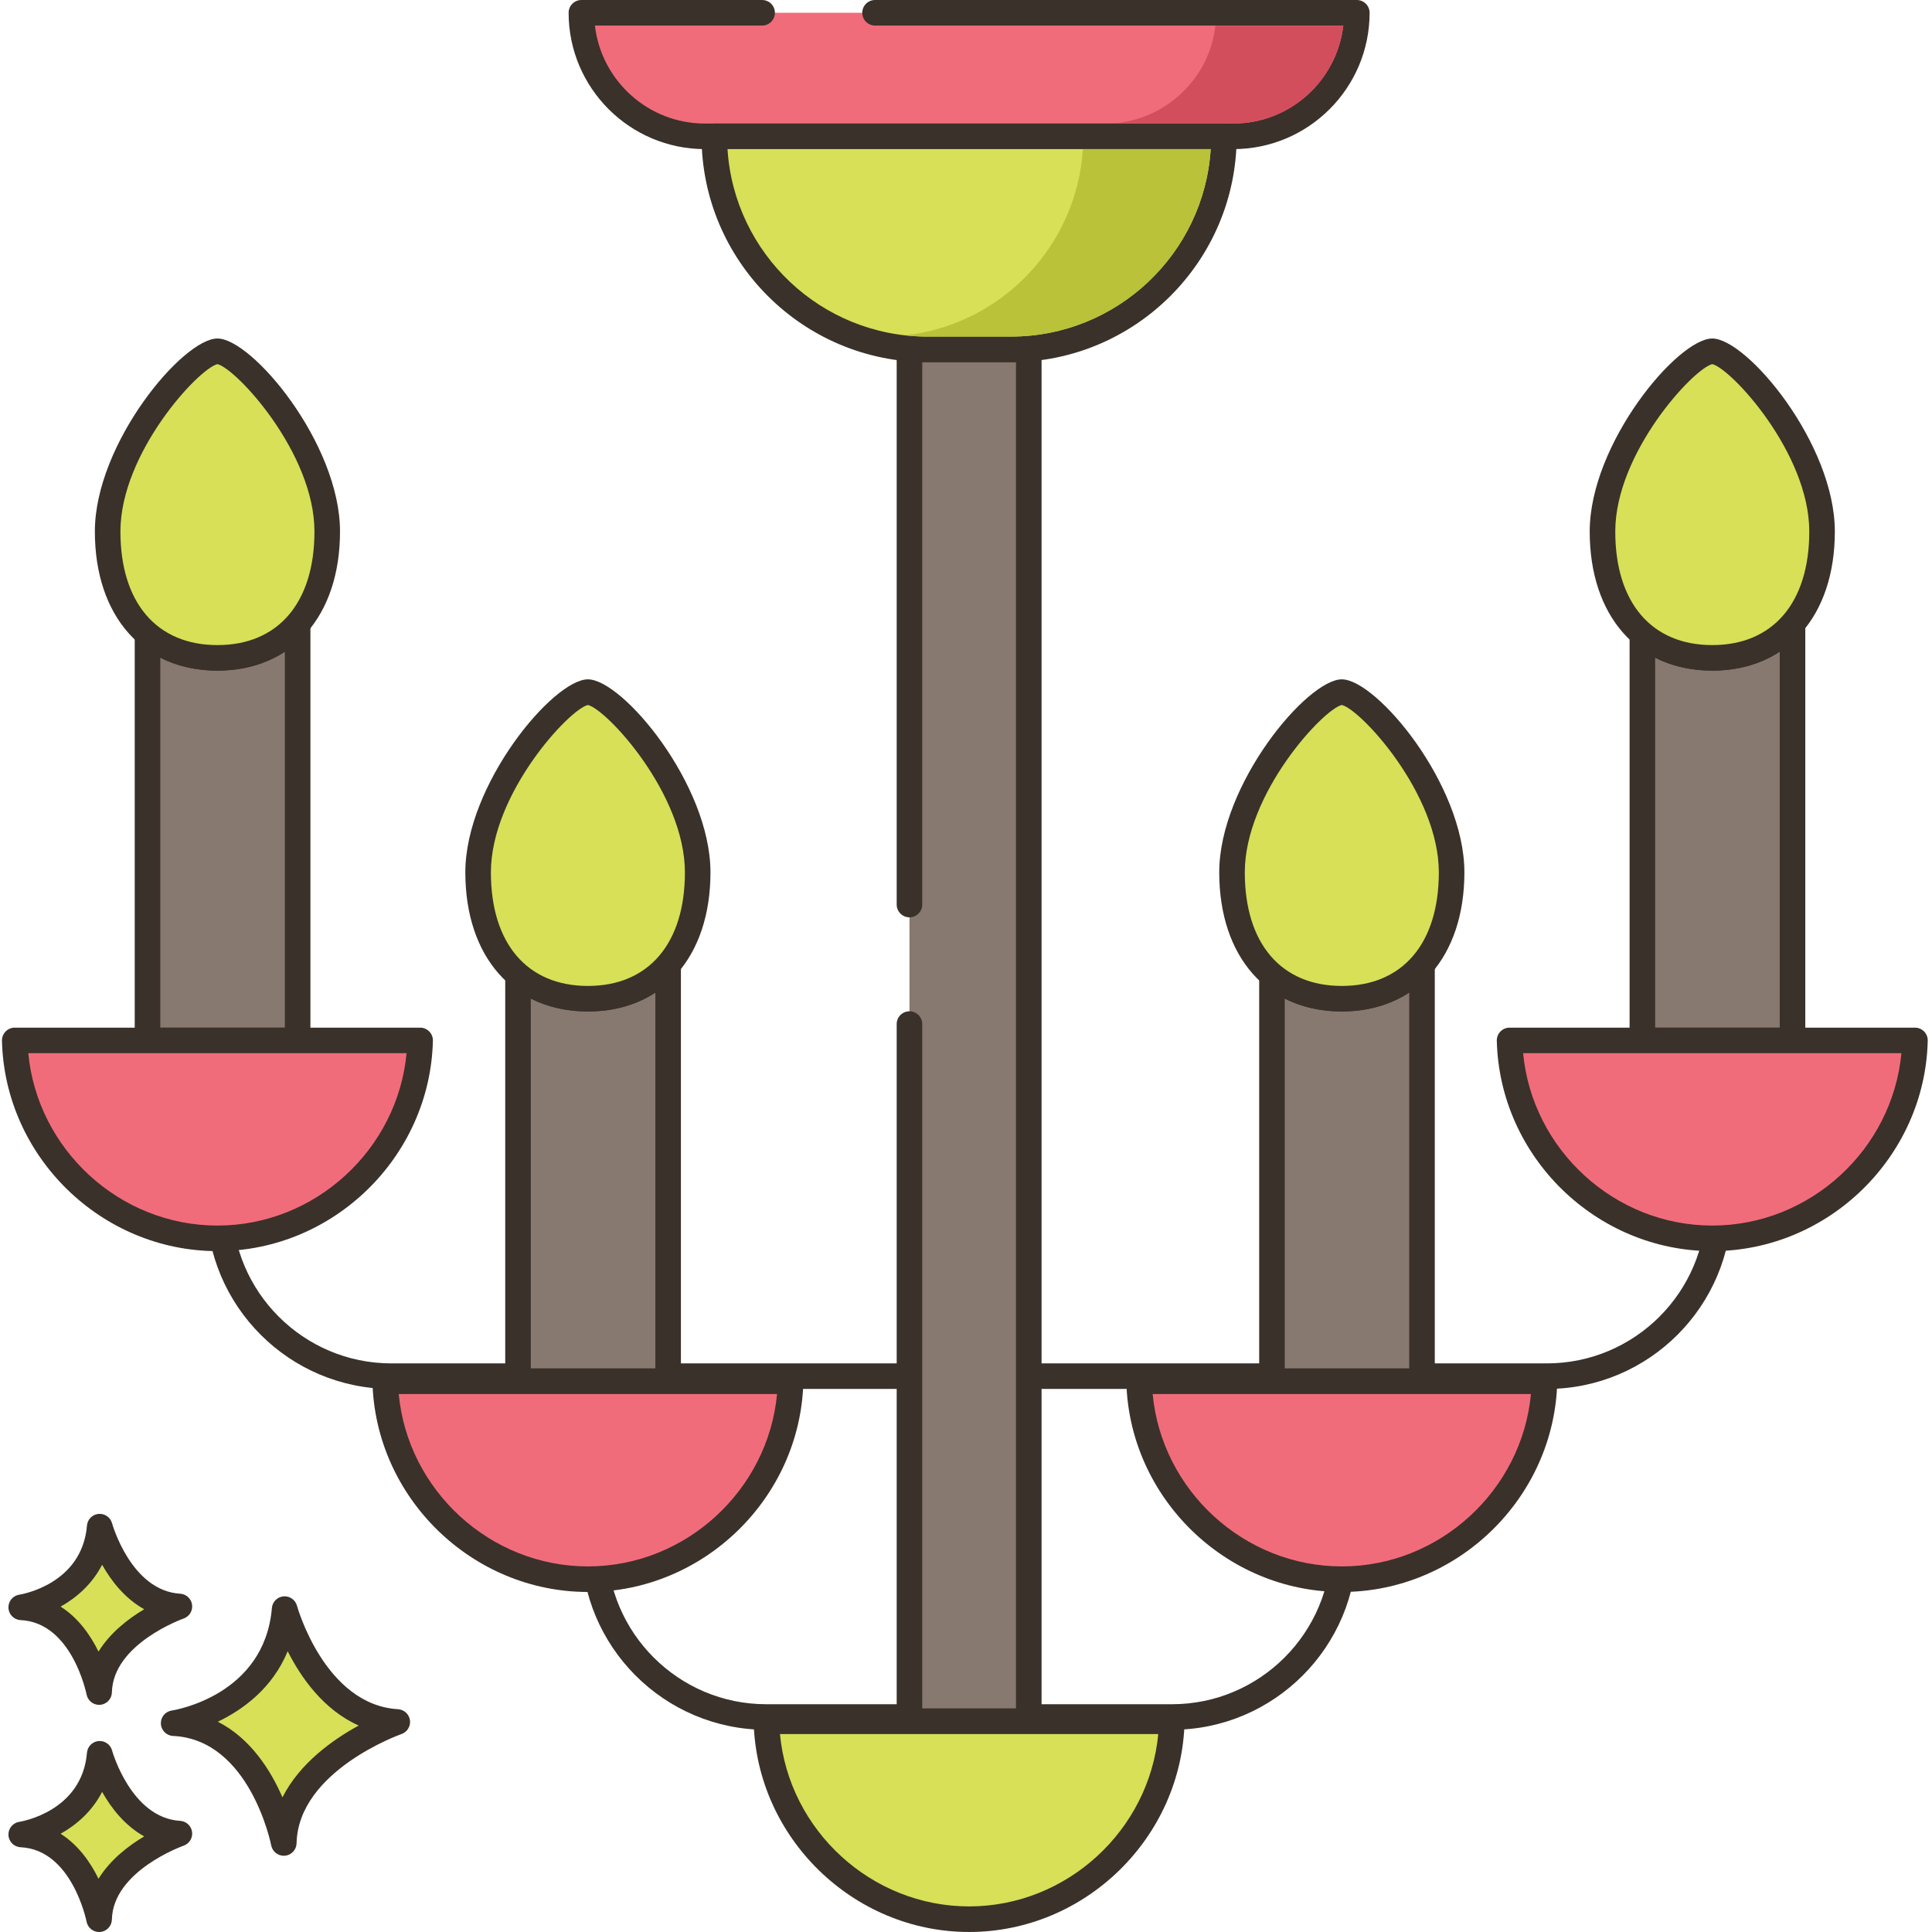 <svg height="453pt" viewBox="0 0 453 453.46" width="453pt" xmlns="http://www.w3.org/2000/svg"><path d="m66.574 377.668s6.816 25.316 26.441 26.492c0 0-26.199 9.051-26.641 28.402 0 0-5.16-27.141-25.852-28.117 0 .004 24.102-3.648 26.051-26.777zm0 0" fill="#d7e057"/><path d="m66.371 435.562c-1.426 0-2.668-1.012-2.945-2.434-.047-.246-4.988-24.836-23.043-25.684-1.543-.074-2.777-1.301-2.855-2.84-.082-1.543 1.02-2.891 2.547-3.121.883-.137 21.789-3.633 23.508-24.066.125-1.449 1.27-2.602 2.719-2.734 1.465-.121 2.789.797 3.168 2.203.062.234 6.52 23.254 23.727 24.285 1.426.086 2.594 1.168 2.793 2.582.195 1.418-.637 2.777-1.988 3.246-.242.086-24.238 8.621-24.625 25.637-.035 1.535-1.219 2.793-2.75 2.922-.086 0-.168.004-.254.004zm-15.48-31.457c7.758 3.938 12.457 11.492 15.176 17.754 4.051-8.043 11.879-13.574 17.895-16.855-8.27-3.684-13.566-11.301-16.668-17.445-3.586 8.723-10.543 13.738-16.402 16.547zm0 0" fill="#3a312a"/><path d="m23.176 411.629s4.82 17.91 18.703 18.738c0 0-18.531 6.402-18.844 20.09 0 0-3.648-19.199-18.285-19.887 0 0 17.047-2.582 18.426-18.941zm0 0" fill="#d7e057"/><path d="m23.031 453.461c-1.426 0-2.672-1.016-2.945-2.441-.031-.16-3.406-16.883-15.477-17.453-1.543-.074-2.777-1.301-2.855-2.84-.082-1.543 1.02-2.891 2.547-3.121.594-.094 14.727-2.488 15.883-16.23.125-1.449 1.273-2.605 2.723-2.734 1.445-.125 2.785.797 3.164 2.203.043.16 4.453 15.84 15.988 16.531 1.426.086 2.598 1.168 2.789 2.586.195 1.418-.641 2.773-1.992 3.242-.16.059-16.562 5.906-16.824 17.324-.031 1.535-1.219 2.797-2.75 2.922-.082.008-.168.012-.25.012zm-9.035-23.059c4.215 2.668 7.047 6.793 8.895 10.562 2.75-4.465 7.031-7.746 10.727-9.945-4.574-2.539-7.77-6.699-9.879-10.449-2.348 4.574-6.031 7.75-9.742 9.832zm0 0" fill="#3a312a"/><path d="m23.176 358.312s4.82 17.91 18.703 18.742c0 0-18.531 6.402-18.844 20.09 0 0-3.648-19.199-18.285-19.887 0 0 17.047-2.582 18.426-18.945zm0 0" fill="#d7e057"/><g fill="#3a312a"><path d="m23.031 400.145c-1.426 0-2.672-1.016-2.945-2.441-.031-.164-3.406-16.883-15.477-17.449-1.543-.074-2.777-1.305-2.855-2.844-.082-1.543 1.02-2.891 2.547-3.121.594-.094 14.727-2.488 15.883-16.227.125-1.453 1.273-2.605 2.723-2.738 1.445-.121 2.785.801 3.164 2.207.043.156 4.453 15.836 15.988 16.527 1.426.086 2.598 1.168 2.789 2.586.195 1.418-.641 2.777-1.992 3.242-.16.059-16.562 5.906-16.824 17.324-.031 1.535-1.219 2.797-2.75 2.922-.082.008-.168.012-.25.012zm-9.035-23.055c4.215 2.668 7.047 6.789 8.895 10.559 2.75-4.461 7.027-7.742 10.727-9.945-4.574-2.539-7.77-6.699-9.879-10.445-2.348 4.57-6.031 7.75-9.742 9.832zm0 0"/><path d="m362.844 326h-271.227c-23.922 0-43.387-19.465-43.387-43.387v-61.723c0-1.656 1.344-3 3-3s3 1.344 3 3v61.723c0 20.613 16.773 37.387 37.387 37.387h271.223c20.617 0 37.391-16.773 37.391-37.387v-63.613c0-1.656 1.344-3 3-3 1.652 0 3 1.344 3 3v63.613c0 23.922-19.465 43.387-43.387 43.387zm0 0"/><path d="m274.844 406h-95.223c-23.926 0-43.387-19.465-43.387-43.387v-69.574c0-1.66 1.344-3 3-3s3 1.34 3 3v69.574c0 20.613 16.773 37.387 37.387 37.387h95.223c20.613 0 37.387-16.773 37.387-37.387v-71.613c0-1.656 1.344-3 3-3s3 1.344 3 3v71.613c0 23.922-19.465 43.387-43.387 43.387zm0 0"/></g><path d="m213.23 240.359v163.641h28v-322.18c-1.379.121-2.781.18-4.199.18h-19.602c-1.418 0-2.82-.059-4.199-.18zm0 0" fill="#87796f"/><path d="m241.23 407h-28c-1.656 0-3-1.344-3-3v-163.641c0-1.66 1.344-3 3-3s3 1.34 3 3v160.641h22v-316.016c-.398.008-.797.016-1.199.016h-19.602c-.398 0-.801-.004-1.199-.016v127.324c0 1.656-1.344 3-3 3s-3-1.344-3-3v-130.488c0-.84.355-1.645.973-2.211.621-.57 1.457-.852 2.289-.777 1.281.113 2.605.168 3.938.168h19.602c1.332 0 2.656-.055 3.941-.168.84-.078 1.668.207 2.289.777.617.566.973 1.371.973 2.211v322.18c-.004 1.656-1.348 3-3.004 3zm0 0" fill="#3a312a"/><path d="m69.629 146.461v97.738h-35.238v-95.379c4.461 3.758 10.18 5.578 16.422 5.578 7.418 0 14.117-2.598 18.816-7.938zm0 0" fill="#87796f"/><path d="m69.629 247.199h-35.238c-1.656 0-3-1.34-3-3v-95.379c0-1.168.68-2.227 1.734-2.719 1.059-.488 2.305-.328 3.199.426 3.785 3.188 8.793 4.871 14.488 4.871 6.852 0 12.582-2.391 16.566-6.922.824-.938 2.145-1.262 3.309-.824 1.168.441 1.941 1.559 1.941 2.809v97.738c0 1.66-1.344 3-3 3zm-32.238-6h29.238v-88.23c-4.465 2.891-9.895 4.434-15.816 4.434-4.922 0-9.469-1.035-13.422-3.031zm0 0" fill="#3a312a"/><path d="m76.574 124.75c0 20.141-11.539 29.656-25.77 29.656-14.23 0-25.77-9.52-25.77-29.656 0-20.141 20.418-42.301 25.77-42.301 5.348 0 25.77 22.16 25.77 42.301zm0 0" fill="#d7e057"/><path d="m50.805 157.406c-17.477 0-28.77-12.816-28.77-32.656 0-20.625 20.641-45.301 28.77-45.301 8.125 0 28.77 24.672 28.77 45.301 0 19.84-11.293 32.656-28.77 32.656zm0-71.941c-4.402 1.023-22.77 20.828-22.77 39.289 0 16.691 8.512 26.656 22.77 26.656 14.258 0 22.77-9.965 22.77-26.656 0-18.457-18.371-38.266-22.77-39.289zm0 0" fill="#3a312a"/><path d="m3.23 244.195c.613 25.758 21.668 46.453 47.574 46.453s46.961-20.695 47.574-46.453zm0 0" fill="#f16c7a"/><path d="m50.805 293.652c-27.238 0-49.93-22.156-50.574-49.383-.02-.809.289-1.59.855-2.168.562-.578 1.336-.902 2.145-.902h95.145c.809 0 1.582.324 2.148.902.562.578.871 1.359.852 2.168-.645 27.227-23.332 49.383-50.57 49.383zm-44.395-46.457c2.117 22.574 21.418 40.457 44.395 40.457 22.973 0 42.277-17.883 44.391-40.457zm0 0" fill="#3a312a"/><path d="m156.59 226.461v97.738h-35.238v-95.359c4.461 3.738 10.16 5.559 16.398 5.559 7.441 0 14.121-2.598 18.84-7.938zm0 0" fill="#87796f"/><path d="m156.59 327.199h-35.238c-1.656 0-3-1.34-3-3v-95.359c0-1.164.676-2.227 1.734-2.719 1.055-.492 2.301-.328 3.195.422 3.789 3.176 8.793 4.859 14.469 4.859 6.852 0 12.59-2.395 16.594-6.926.824-.938 2.148-1.258 3.309-.82 1.168.441 1.938 1.559 1.938 2.805v97.742c0 1.656-1.344 2.996-3 2.996zm-32.238-6h29.238v-88.211c-4.457 2.906-9.824 4.414-15.84 4.414-4.906 0-9.449-1.035-13.398-3.023zm0 0" fill="#3a312a"/><path d="m163.523 204.75c0 20.141-11.535 29.656-25.766 29.656-14.23 0-25.77-9.52-25.77-29.656 0-20.141 20.422-42.301 25.77-42.301 5.344 0 25.766 22.16 25.766 42.301zm0 0" fill="#d7e057"/><path d="m137.754 237.406c-17.477 0-28.766-12.816-28.766-32.656 0-20.625 20.641-45.301 28.766-45.301s28.77 24.672 28.77 45.301c0 19.84-11.293 32.656-28.77 32.656zm0-71.941c-4.398 1.023-22.766 20.832-22.766 39.289 0 16.691 8.512 26.656 22.766 26.656 14.258 0 22.77-9.965 22.77-26.656 0-18.461-18.367-38.27-22.77-39.289zm0 0" fill="#3a312a"/><path d="m90.184 324.195c.609 25.758 21.668 46.453 47.574 46.453s46.961-20.695 47.574-46.453zm0 0" fill="#f16c7a"/><path d="m137.754 373.652c-27.238 0-49.926-22.156-50.57-49.383-.02-.809.289-1.59.852-2.168.566-.578 1.34-.902 2.148-.902h95.145c.809 0 1.582.324 2.148.902.562.578.871 1.359.852 2.168-.645 27.227-23.332 49.383-50.574 49.383zm-44.395-46.457c2.121 22.574 21.418 40.457 44.395 40.457 22.977 0 42.277-17.883 44.395-40.457zm0 0" fill="#3a312a"/><path d="m333.531 226.461v97.738h-35.219v-95.359c4.457 3.738 10.16 5.559 16.398 5.559 7.418 0 14.121-2.598 18.82-7.938zm0 0" fill="#87796f"/><path d="m333.531 327.199h-35.219c-1.656 0-3-1.34-3-3v-95.359c0-1.164.676-2.227 1.73-2.719 1.055-.492 2.301-.328 3.195.422 3.789 3.176 8.793 4.859 14.473 4.859 6.852 0 12.582-2.395 16.566-6.922.828-.938 2.148-1.266 3.312-.824 1.168.441 1.941 1.559 1.941 2.805v97.742c0 1.656-1.344 2.996-3 2.996zm-32.219-6h29.219v-88.234c-4.469 2.891-9.898 4.434-15.82 4.434-4.906 0-9.453-1.031-13.398-3.02zm0 0" fill="#3a312a"/><path d="m340.477 204.75c0 20.141-11.539 29.656-25.77 29.656s-25.77-9.52-25.77-29.656c0-20.141 20.422-42.301 25.77-42.301 5.348 0 25.77 22.16 25.77 42.301zm0 0" fill="#d7e057"/><path d="m314.707 237.406c-17.477 0-28.77-12.816-28.77-32.656 0-20.625 20.641-45.301 28.77-45.301 8.125 0 28.77 24.672 28.77 45.301 0 19.84-11.293 32.656-28.77 32.656zm0-71.941c-4.402 1.023-22.77 20.828-22.77 39.289 0 16.691 8.512 26.656 22.77 26.656 14.254 0 22.77-9.965 22.77-26.656 0-18.457-18.367-38.266-22.77-39.289zm0 0" fill="#3a312a"/><path d="m267.133 324.195c.613 25.758 21.668 46.453 47.574 46.453s46.961-20.695 47.574-46.453zm0 0" fill="#f16c7a"/><path d="m314.707 373.652c-27.242 0-49.93-22.156-50.574-49.383-.02-.809.289-1.59.855-2.168.562-.578 1.336-.902 2.145-.902h95.145c.809 0 1.582.324 2.148.902.562.578.871 1.359.852 2.168-.645 27.227-23.332 49.383-50.57 49.383zm-44.395-46.457c2.117 22.574 21.418 40.457 44.395 40.457 22.973 0 42.277-17.883 44.391-40.457zm0 0" fill="#3a312a"/><path d="m179.656 404c.613 25.758 21.668 46.457 47.574 46.457s46.961-20.695 47.574-46.457zm0 0" fill="#d7e057"/><path d="m227.23 453.457c-27.238 0-49.926-22.156-50.574-49.387-.016-.805.289-1.586.855-2.164.562-.578 1.336-.902 2.145-.902h95.148c.809 0 1.582.324 2.145.902.566.578.875 1.359.855 2.164-.645 27.23-23.332 49.387-50.574 49.387zm-44.395-46.457c2.117 22.57 21.418 40.453 44.395 40.453 22.977 0 42.277-17.883 44.395-40.453zm0 0" fill="#3a312a"/><path d="m420.492 146.441v97.758h-35.242v-95.379c4.461 3.758 10.18 5.578 16.402 5.578 7.438 0 14.137-2.598 18.84-7.957zm0 0" fill="#87796f"/><path d="m420.492 247.199h-35.242c-1.656 0-3-1.34-3-3v-95.379c0-1.168.68-2.227 1.734-2.719 1.059-.488 2.305-.328 3.199.426 3.785 3.188 8.789 4.871 14.469 4.871 6.867 0 12.602-2.398 16.582-6.938.828-.941 2.148-1.27 3.312-.828 1.168.438 1.945 1.559 1.945 2.809v97.758c0 1.66-1.344 3-3 3zm-32.242-6h29.242v-88.238c-4.469 2.895-9.906 4.441-15.84 4.441-4.914 0-9.457-1.035-13.402-3.031zm0 0" fill="#3a312a"/><path d="m427.426 124.75c0 20.141-11.535 29.656-25.766 29.656-14.234 0-25.77-9.52-25.77-29.656 0-20.141 20.422-42.301 25.77-42.301 5.344 0 25.766 22.16 25.766 42.301zm0 0" fill="#d7e057"/><path d="m401.656 157.406c-17.477 0-28.766-12.816-28.766-32.656 0-20.625 20.641-45.301 28.766-45.301s28.77 24.672 28.77 45.301c0 19.84-11.293 32.656-28.77 32.656zm0-71.941c-4.398 1.023-22.766 20.832-22.766 39.289 0 16.691 8.512 26.656 22.766 26.656 14.258 0 22.77-9.965 22.77-26.656 0-18.461-18.367-38.27-22.77-39.289zm0 0" fill="#3a312a"/><path d="m354.086 244.195c.609 25.758 21.668 46.453 47.574 46.453s46.961-20.695 47.574-46.453zm0 0" fill="#f16c7a"/><path d="m401.656 293.652c-27.238 0-49.926-22.156-50.57-49.383-.02-.809.289-1.59.852-2.168.566-.578 1.34-.902 2.148-.902h95.145c.809 0 1.582.324 2.145.902.566.578.875 1.359.855 2.168-.645 27.227-23.332 49.383-50.574 49.383zm-44.391-46.457c2.117 22.574 21.418 40.457 44.391 40.457 22.977 0 42.277-17.883 44.395-40.457zm0 0" fill="#3a312a"/><path d="m178.648 3h-42.418c0 16.016 12.984 29 29 29h124c16.016 0 29-12.984 29-29zm0 0" fill="#f16c7a"/><path d="m289.23 35h-124c-17.645 0-32-14.355-32-32 0-1.656 1.344-3 3-3h42.418c1.656 0 3 1.344 3 3s-1.344 3-3 3h-39.246c1.492 12.93 12.508 23 25.828 23h124c13.324 0 24.336-10.07 25.828-23h-109.906c-1.656 0-3-1.344-3-3s1.344-3 3-3h113.078c1.656 0 3 1.344 3 3 0 17.645-14.355 32-32 32zm0 0" fill="#3a312a"/><path d="m287.031 32h-119.602c0 27.613 22.387 50 50 50h19.602c27.613 0 50-22.383 50-50zm0 0" fill="#d7e057"/><path d="m237.031 85h-19.602c-29.223 0-53-23.777-53-53 0-1.656 1.344-3 3-3h119.602c1.656 0 3 1.344 3 3 0 29.227-23.773 53-53 53zm-66.508-50c1.551 24.523 21.996 44 46.906 44h19.602c24.906 0 45.352-19.477 46.906-44zm0 0" fill="#3a312a"/><path d="m315.051 6c-1.48 12.922-12.5 23-25.82 23h-30c13.32 0 24.34-10.078 25.82-23zm0 0" fill="#d34e5c"/><path d="m283.93 35c-1.539 24.52-22 44-46.898 44h-19.602c-1.758 0-3.48-.102-5.199-.301 22.5-2.48 40.262-20.898 41.699-43.699zm0 0" fill="#b9c239"/></svg>